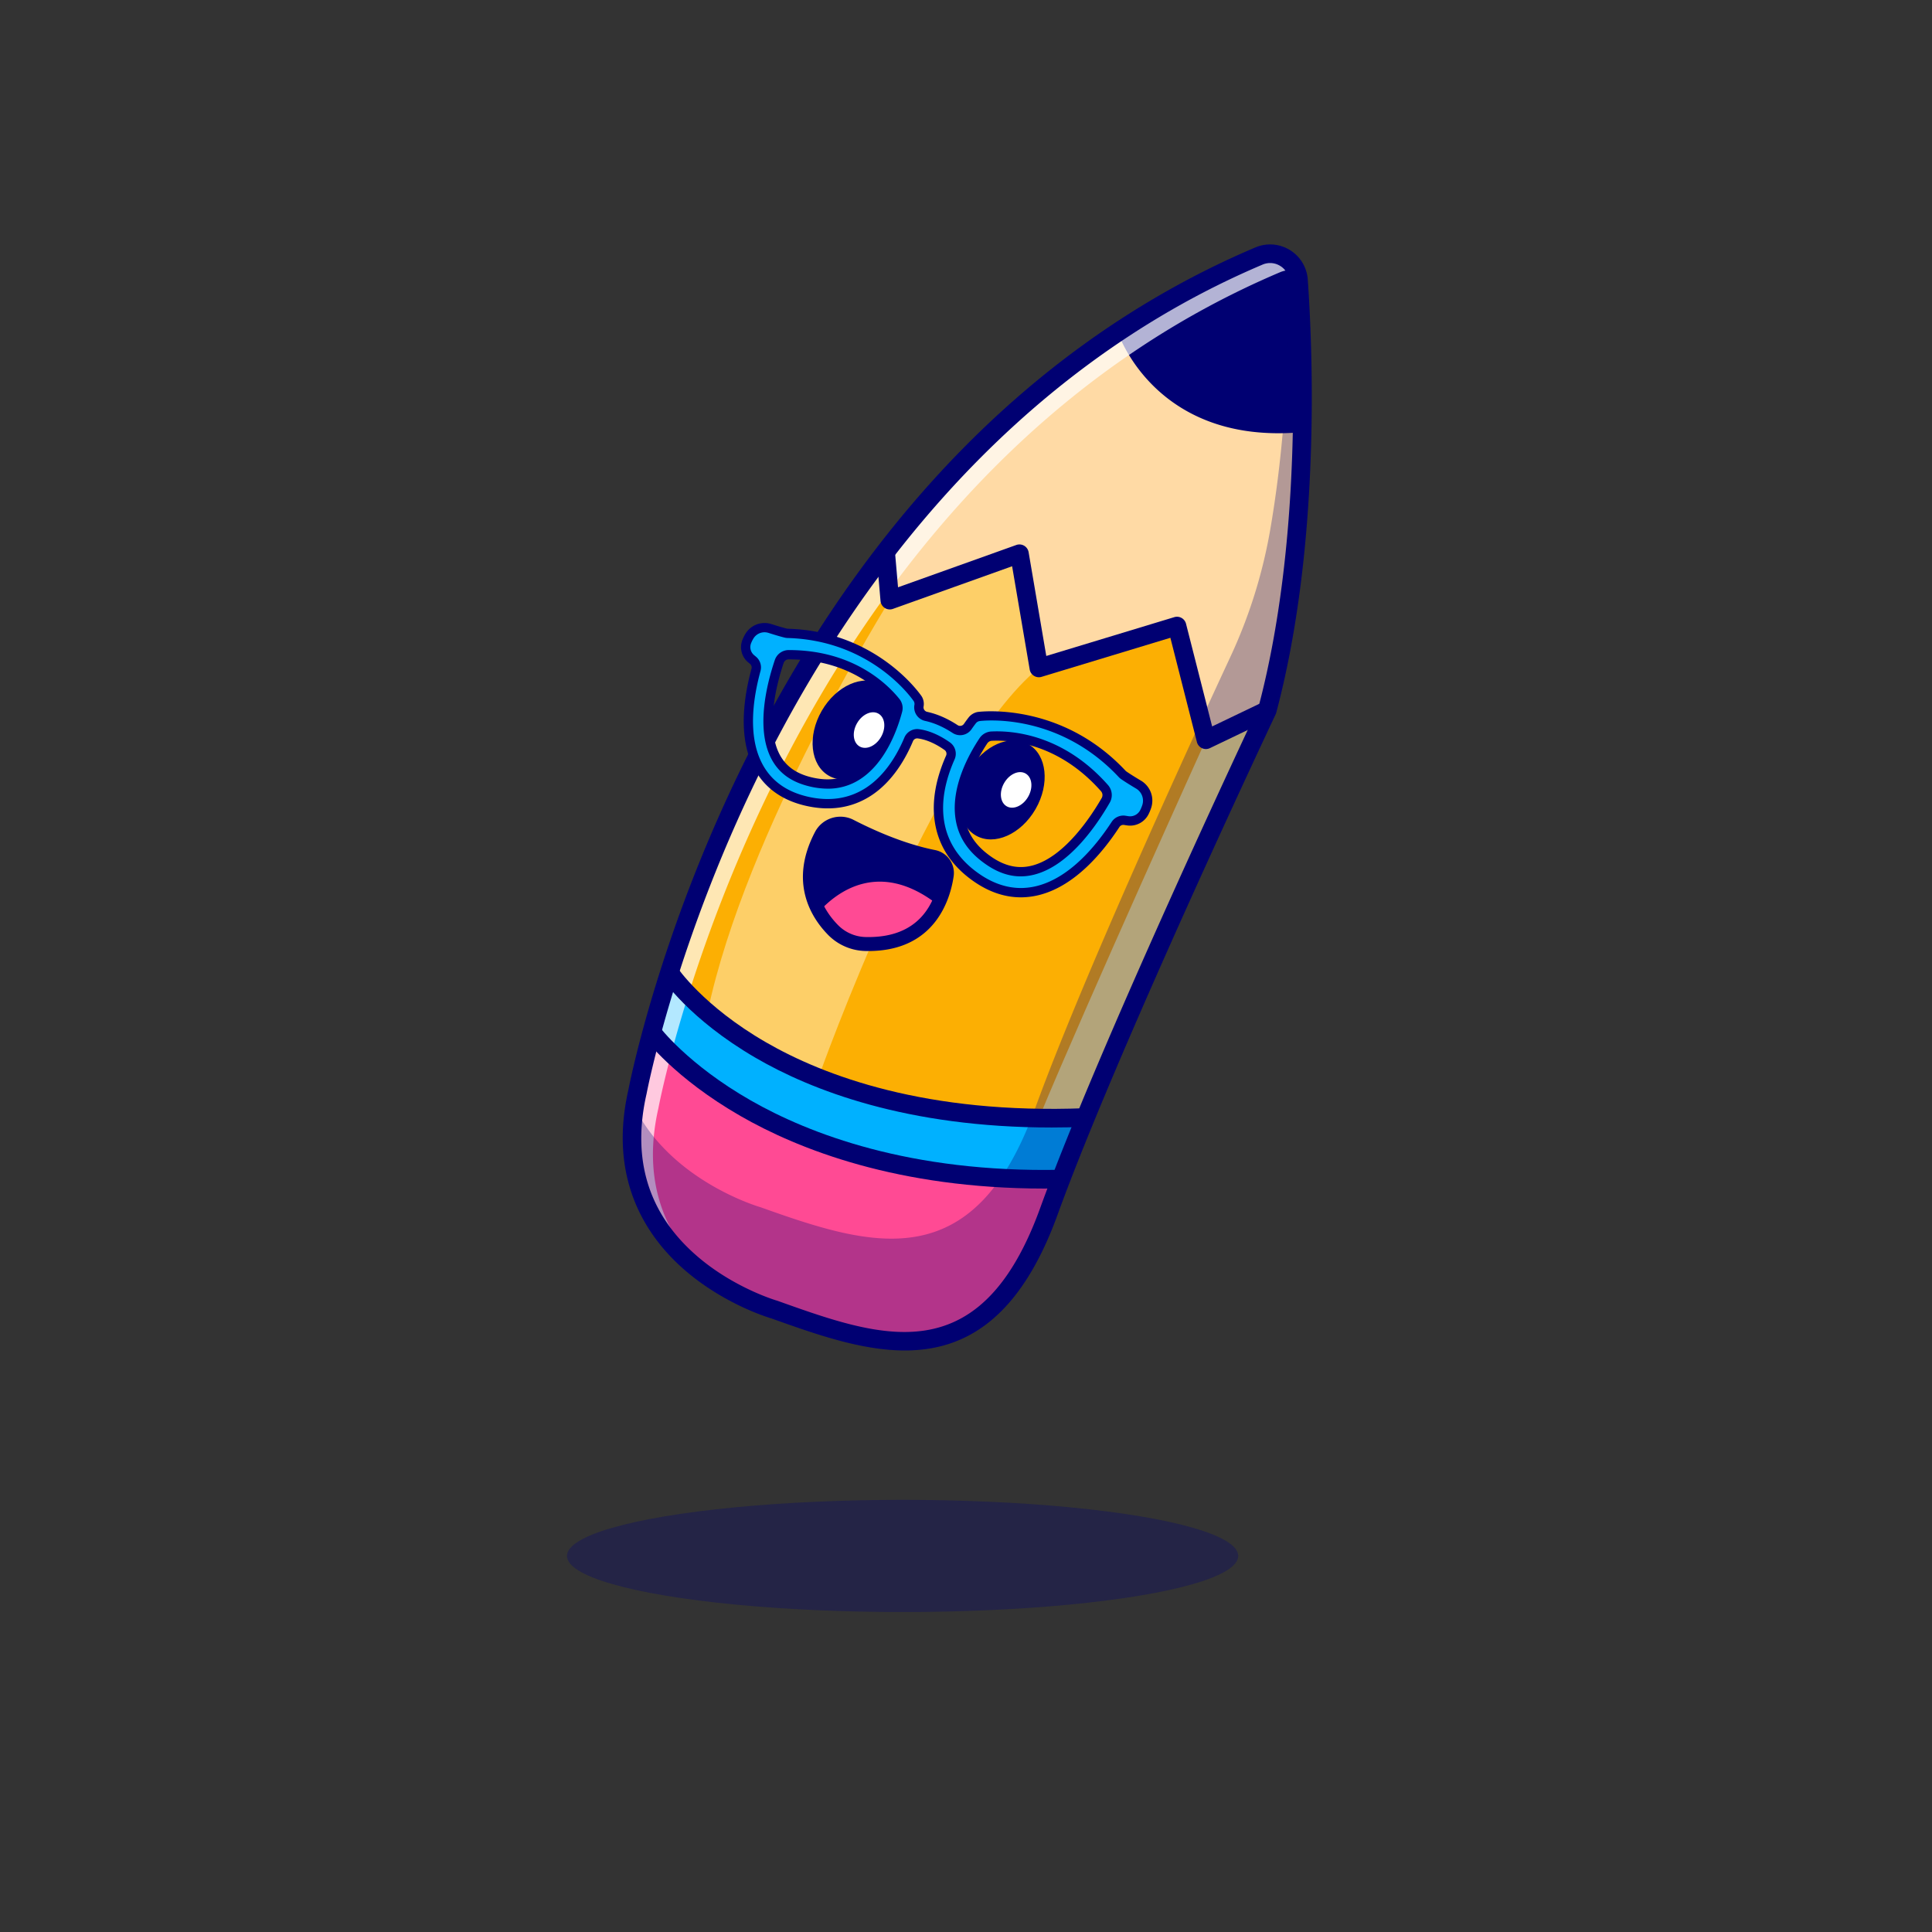 <svg id="Layer_1" data-name="Layer 1" xmlns="http://www.w3.org/2000/svg" viewBox="0 0 4000 4000"><rect x="0" y="0" width="4000" height="4000" fill="#333333" stroke="none"/><defs><style>.cls-1{opacity:0.3;}.cls-2{fill:#000072;}.cls-3{fill:#fcaf03;}.cls-4{opacity:0.4;}.cls-5{fill:#fff;}.cls-6{fill:#ffe97d;}.cls-7{fill:#ff4a94;}.cls-8{fill:#ffdaa5;}.cls-9{fill:#00b1ff;}.cls-10{opacity:0.7;}</style></defs><g class="cls-1"><ellipse class="cls-2" cx="1868.75" cy="3221.4" rx="694.87" ry="116.14"/></g><path class="cls-3" d="M2696.05,894.66c-3.56,174.35-21.15,383.15-72.36,576,0,0-228.06,482.2-376.78,844.48-18.11,44.17-35.07,86.52-50.29,126-9,23.41-17.44,45.81-25.1,67-127,350-336.51,286-567.76,203.4,0,0-363.39-103.24-283.9-451.17,0,0,8.58-46,29.54-123.52,54.58-202,193.33-618.48,484.11-995.07,128.59-166.5,286.89-325.24,480.8-454.16a1787.13,1787.13,0,0,1,292.18-157.53c37.24-15.8,79.06,9.64,81.9,50C2693.31,650.7,2698.7,762.81,2696.05,894.66Z"/><g class="cls-4"><path class="cls-5" d="M1842.22,1242.49s-298.35,475.9-377.41,854.08c0,0,150.92,97.32,231.07,130.83,0,0,236.15-665.92,455-844.52l-40.26-236.4Z"/></g><path class="cls-6" d="M2623.69,1470.65s-228.06,482.2-376.78,844.48h-96c101.17-243.63,345.8-783.58,345.8-783.58Z"/><path class="cls-7" d="M2196.62,2441.16c-9,23.41-17.44,45.81-25.1,67-127,350-336.51,286-567.76,203.4,0,0-363.39-103.24-283.9-451.17,0,0,8.58-46,29.54-123.52C1349.4,2136.83,1581.7,2453.68,2196.62,2441.16Z"/><path class="cls-8" d="M2696.05,894.66c-3.56,174.35-21.15,383.15-72.36,576l-127,60.9-59.83-235.39-286,86.72-40.28-236.4-268.39,96-8.72-100.73c128.59-166.5,286.89-325.24,480.8-454.16a1787.13,1787.13,0,0,1,292.18-157.53c37.24-15.8,79.06,9.64,81.9,50C2693.31,650.7,2698.7,762.81,2696.05,894.66Z"/><path class="cls-9" d="M2196.64,2441.16c-614.95,12.51-847.26-304.31-847.26-304.31l36.48-123.56s212.92,325.86,861.65,300.41Z"/><path class="cls-2" d="M2696.05,894.66C2393.41,922.32,2315.75,692,2314.31,687.6a1787.13,1787.13,0,0,1,292.18-157.53c37.24-15.8,79.06,9.64,81.9,50C2693.31,650.7,2698.7,762.81,2696.05,894.66Z"/><g class="cls-10"><path class="cls-5" d="M1363.22,2294.07s8.58-46,29.53-123.52c54.59-202,193.33-618.48,484.12-995.07,128.58-166.49,286.89-325.23,480.8-454.15a1785.59,1785.59,0,0,1,292.18-157.54,58.47,58.47,0,0,1,33.49-3.74,59,59,0,0,0-76.85-30A1787.13,1787.13,0,0,0,2314.31,687.6c-193.91,128.92-352.21,287.66-480.8,454.16-290.78,376.59-429.53,793.07-484.11,995.07-21,77.56-29.54,123.52-29.54,123.52-46,201.52,56.5,321,150.94,385.78C1391.82,2576.52,1324.23,2464.75,1363.22,2294.07Z"/></g><g class="cls-1"><path class="cls-2" d="M2688.39,580.08a58.17,58.17,0,0,0-21.31-41.21c.9,44.1,1.1,92.43.07,143.82-2.59,126.61-12.57,271.38-37.45,415a1043.83,1043.83,0,0,1-82.15,261.9c-74.71,160.69-222.63,483.1-329.54,743.54-18.12,44.18-35.08,86.53-50.3,126-9,23.42-17.44,45.82-25.1,67-126.94,350-336.51,286-567.75,203.39,0,0-183.52-52.18-261.18-207.26-50.93,322.35,290.08,419.24,290.08,419.24,231.25,82.57,440.81,146.6,567.76-203.4,7.66-21.15,16.09-43.55,25.1-67,15.22-39.51,32.18-81.86,50.29-126,148.72-362.28,376.78-844.48,376.78-844.48,51.21-192.84,68.8-401.64,72.36-576C2698.7,762.81,2693.31,650.7,2688.39,580.08Z"/></g><path class="cls-2" d="M1873.32,2796c-90.21,0-185.36-33.92-275.49-66.11-9.22-2.7-97.93-29.92-178.37-98.81C1341.65,2564.4,1258,2445.33,1301,2256.43c2.58-13.45,65.59-334.29,252.31-703.36,111.57-220.52,244.89-415.12,396.26-578.37,189.55-204.43,408-360,649.41-462.37a78.19,78.19,0,0,1,108.63,66.39c10.86,155,26.22,552.54-65.28,896.87a18.42,18.42,0,0,1-1.2,3.28c-3.25,6.87-326.25,690.73-451.47,1035.84C2110.61,2732.56,1996.61,2796,1873.32,2796ZM2629.68,544.59a40.1,40.1,0,0,0-15.66,3.22c-535.18,227-853.24,680.87-1025.82,1021.66-187.59,370.41-248.8,691.23-249.4,694.43,0,.26-.1.51-.16.76-31.14,136.31,4.17,249.45,104.95,336.3,76.73,66.12,164.56,91.76,165.44,92,.4.12.81.25,1.2.39,91.21,32.57,180.32,64.39,262.12,64.39,111.57,0,209.57-59.13,281.07-256.19,122.87-338.63,434.46-1000.17,452.11-1037.56,89.51-338.35,74.33-729.8,63.62-882.58a39,39,0,0,0-18.76-30.92A39.49,39.49,0,0,0,2629.68,544.59Z"/><path class="cls-2" d="M2496.72,1550.82a19.28,19.28,0,0,1-18.67-14.53l-54.91-215.83-266.66,80.87a19.27,19.27,0,0,1-24.59-15.21l-36.4-213.76-246.78,88.27a19.28,19.28,0,0,1-25.69-16.48l-8.7-100.72,38.39-3.32,6.56,75.81,244.87-87.58a19.26,19.26,0,0,1,25.49,14.9l36.58,214.86,265.05-80.37a19.28,19.28,0,0,1,24.27,13.69L2509.6,1504l105.77-50.74L2632,1488l-127,60.91A19.33,19.33,0,0,1,2496.72,1550.82Z"/><path class="cls-2" d="M2177.32,2334.36c-299.76,0-497.75-77.15-613.61-144.67-136.68-79.66-191.7-162.37-194-165.86l32.27-21.08-16.14,10.54,16.11-10.57c.52.79,53.66,80,183.5,155,120.13,69.48,332.36,149.66,661.28,136.69l1.52,38.51Q2211.9,2334.38,2177.32,2334.36Z"/><path class="cls-2" d="M2162,2460.78c-302.86,0-508.52-81-629.17-150.38-136.89-78.76-196.48-158.79-199-162.15l31.06-22.82c.57.77,58.5,78,189.21,152.77,120.78,69.05,330.23,150.11,642.14,143.69l.78,38.54C2185.22,2460.66,2173.49,2460.78,2162,2460.78Z"/><path class="cls-2" d="M1960.12,1812.51c-2.6,17.29-7.85,39.21-18.5,60.6-21.2,42.64-63.78,83.2-149.25,81.33a97.51,97.51,0,0,1-67.68-29.1,181.09,181.09,0,0,1-28.81-38.11c-20.86-37.38-31.17-90.52,4.33-158a45,45,0,0,1,60.41-18.88c39.27,20.23,105.56,50.49,172.71,63.83A34,34,0,0,1,1960.12,1812.51Z"/><path class="cls-7" d="M1941.62,1873.11c-21.2,42.64-63.78,83.2-149.25,81.33a97.51,97.51,0,0,1-67.68-29.1,181.09,181.09,0,0,1-28.81-38.11C1732.63,1846.71,1820.65,1778.64,1941.62,1873.11Z"/><path class="cls-2" d="M1798,1969c-2,0-3.92,0-5.93-.07a111.61,111.61,0,0,1-77.66-33.45c-33.78-34.43-82.2-107.88-27-213,15.08-28.72,50.9-39.94,79.83-25h0c41.75,21.52,105,49.83,168.87,62.51a48.32,48.32,0,0,1,38.27,54.69C1967.45,1861.41,1936.33,1969,1798,1969Zm-58-249.21a30.48,30.48,0,0,0-27,16.18c-44.36,84.4-12.51,144.07,22,179.26a82.78,82.78,0,0,0,57.65,24.8c110.38,2.37,144.14-69.15,153.13-129.6a19.45,19.45,0,0,0-15.31-22.08c-67.21-13.33-133.07-42.79-176.49-65.16h0A30.39,30.39,0,0,0,1740,1719.76Z"/><ellipse class="cls-2" cx="1770.36" cy="1511.53" rx="109.04" ry="79.71" transform="translate(-423.84 2288.94) rotate(-60)"/><ellipse class="cls-5" cx="1799.26" cy="1511.53" rx="39.18" ry="28.64" transform="translate(-409.39 2313.96) rotate(-60)"/><ellipse class="cls-2" cx="2074.9" cy="1635.41" rx="109.04" ry="79.71" transform="translate(-378.85 2614.62) rotate(-60)"/><ellipse class="cls-5" cx="2103.8" cy="1635.41" rx="39.18" ry="28.64" transform="translate(-364.4 2639.66) rotate(-60)"/><path class="cls-9" d="M2357.17,1624.4c-18.31-10.86-27.62-17.2-31-19.6a18.34,18.34,0,0,1-2.77-2.43c-129.74-138.71-290.77-120.16-297.48-118.85a21.81,21.81,0,0,0-12.78,7.72c-.69.84-4.29,5.43-9.56,13a19.2,19.2,0,0,1-26.34,5c-22.85-15-43.2-22.48-59.59-26a19.19,19.19,0,0,1-14.91-22.28v0a20.43,20.43,0,0,0-2.49-13.84c-3.25-5.56-90.67-130.75-269.47-135.73a17.79,17.79,0,0,1-3.71-.48c-3.92-.93-14.18-3.57-33.06-9.65a36.42,36.42,0,0,0-42.47,16.06,77.49,77.49,0,0,0-5.46,11.07,31.43,31.43,0,0,0,9.25,35.7l3.66,3a19.16,19.16,0,0,1,6.27,19.86c-14.8,54.06-27.57,134.62,2.66,195.56a137.66,137.66,0,0,0,18.91,28.79c19.45,22.72,46.11,38.33,79.73,46.7,49.39,12.26,93.71,5.91,131.76-18.84,41.26-26.88,67.25-70.7,83-108.17a19.06,19.06,0,0,1,19.79-11.72c13.39,1.63,34.24,7.46,60,25.6a19.2,19.2,0,0,1,6.57,23.38c-16.57,37.37-29.71,84.28-22.74,131.37,7.09,47.68,33.17,87.39,77.65,118,30.26,20.86,61.5,31.1,93.2,30.59a148,148,0,0,0,36.2-5.21c70-18.94,125.24-86.28,157.76-136.09a19.15,19.15,0,0,1,19-8.46l5.74.9a33.28,33.28,0,0,0,34.89-17.76,86.31,86.31,0,0,0,5-12.08A38.67,38.67,0,0,0,2357.17,1624.4Zm-498.75-153.06c-8.63,32.28-32.15,100.83-82.55,133.59-28.51,18.53-61.06,22.91-99.47,13.41-34.64-8.64-58.14-26.28-71.89-53.95-29.93-60.28-5.91-151.2,8.85-195a20.61,20.61,0,0,1,19.53-14c129-.11,197.38,67.25,221.77,97.74A20.49,20.49,0,0,1,1858.42,1471.34ZM2289.28,1657c-24.42,42.45-79.74,125.5-148.73,144.06-31.66,8.55-62.26,2.3-93.44-19.21-34.6-23.78-54-52.76-59.3-88.47-9.4-63.11,28.54-130,48.16-159.54a21.79,21.79,0,0,1,17-9.77c41.41-2.06,143,4.92,233.69,107.58A21.93,21.93,0,0,1,2289.28,1657Z"/><path class="cls-2" d="M2113.47,1857.81c-32.88,0-65.29-10.86-96.41-32.3-46.71-32.14-74.21-74-81.7-124.52-6.18-41.69,1.71-87.67,23.45-136.69a9.53,9.53,0,0,0-3.3-11.59c-24.33-17.14-43.67-22.46-55.61-23.92a9.45,9.45,0,0,0-9.74,5.89c-14.77,35.21-41.78,83.31-86.6,112.51-40.4,26.28-87.29,33-139.34,20.13-35.51-8.84-64-25.59-84.72-49.79a147.46,147.46,0,0,1-20.25-30.81c-31.25-63-19-144.83-3.3-202.36a9.56,9.56,0,0,0-3.11-9.88l-3.67-3a41,41,0,0,1-12.07-46.68,87.33,87.33,0,0,1,6.1-12.38,46.32,46.32,0,0,1,53.73-20.37c18.8,6,28.89,8.63,32.36,9.46a9.21,9.21,0,0,0,1.78.22c186.85,5.2,276.69,139.14,277.48,140.48a30.16,30.16,0,0,1,3.67,20.36,3.2,3.2,0,0,1-.07.33,9.55,9.55,0,0,0,7.53,10.93c20.88,4.55,42,13.76,62.82,27.4a9.51,9.51,0,0,0,13.14-2.42c5.2-7.5,9-12.39,10-13.64a31.37,31.37,0,0,1,18.37-11.07c1.67-.32,171.25-22.76,306.38,121.71a8.06,8.06,0,0,0,1.31,1.15c3.08,2.18,12.25,8.43,30.36,19.18h0a48,48,0,0,1,21.35,56.31,94,94,0,0,1-5.54,13.48,42.77,42.77,0,0,1-45,22.91l-5.73-.89a9.53,9.53,0,0,0-9.45,4.2c-34.7,53.15-91.21,120.61-163.32,140.12a157.9,157.9,0,0,1-38.55,5.54Zm-214.6-348.36a27.31,27.31,0,0,1,3.36.21c14.13,1.72,36.77,7.86,64.37,27.29a28.83,28.83,0,0,1,9.82,35.16c-20.23,45.63-27.63,88-22,126.05,6.68,45,31.43,82.49,73.57,111.47,28.51,19.66,58,29.31,87.59,28.89a137.75,137.75,0,0,0,33.83-4.88c66.25-17.92,119.34-81.7,152.22-132.05a28.87,28.87,0,0,1,28.55-12.71l5.74.9a23.52,23.52,0,0,0,24.8-12.58,78.3,78.3,0,0,0,4.41-10.76,29.18,29.18,0,0,0-12.88-33.75h0c-18-10.71-27.58-17.14-31.66-20a28.69,28.69,0,0,1-4.25-3.72c-128.53-137.42-287.08-116.23-288.63-116a12.23,12.23,0,0,0-7.09,4.3c-.08.1-3.5,4.33-9.14,12.47a28.68,28.68,0,0,1-39.55,7.57c-18.83-12.34-37.79-20.65-56.35-24.69a28.71,28.71,0,0,1-22.33-33.5s0-.05,0-.07a10.85,10.85,0,0,0-1.34-7.14c-.75-1.22-84.66-126.05-261.42-131a28.72,28.72,0,0,1-5.67-.74c-4.6-1.1-15.07-3.83-33.79-9.86a26.93,26.93,0,0,0-31.22,11.77,68.79,68.79,0,0,0-4.78,9.68,21.74,21.74,0,0,0,6.43,24.8l3.64,3a28.85,28.85,0,0,1,9.42,29.83c-14.86,54.3-26.58,131.12,2,188.73a128.65,128.65,0,0,0,17.6,26.82c18.06,21.09,43.2,35.76,74.74,43.61,46.66,11.6,88.44,5.67,124.18-17.57,40.71-26.53,65.62-71.1,79.34-103.81A28.9,28.9,0,0,1,1898.87,1509.45Zm214.42,305c-24.11,0-47.77-8.17-71.66-24.65-36.9-25.36-57.63-56.43-63.35-95-9.7-65.08,27-132.12,49.67-166.29a31.21,31.21,0,0,1,24.57-14.06c41.34-2,147.57,4.62,241.4,110.81a31.49,31.49,0,0,1,3.72,36.52v0c-27.18,47.27-83.4,129.42-154.57,148.56A113.7,113.7,0,0,1,2113.29,1814.44Zm-49.15-281c-3.93,0-7.49.1-10.65.26a12.08,12.08,0,0,0-9.5,5.48c-17,25.65-55.72,91.89-46.65,152.78,4.89,33,23,59.77,55.22,82,28.7,19.8,56.66,25.64,85.48,17.84,66.86-18,122.17-103.55,142.87-139.53h0a12.23,12.23,0,0,0-1.42-14.18C2198.42,1546.29,2108.2,1533.45,2064.14,1533.45Zm-350.28,99.42a165.91,165.91,0,0,1-39.77-5.17c-37.56-9.37-63.13-28.68-78.21-59-31-62.51-8.09-153.58,8.35-202.31a30.27,30.27,0,0,1,29-20.5c133.49,0,204.59,70.86,229,101.35a30.23,30.23,0,0,1,5.55,26.61h0c-10,37.47-34.62,105.39-86.61,139.18A120.39,120.39,0,0,1,1713.86,1632.87Zm-80.67-267.75a11.07,11.07,0,0,0-10.7,7.4c-12.47,37-38.34,129.2-9.35,187.58,12.41,25,33.87,41,65.59,48.9,35.68,8.81,65.74,4.85,91.89-12.15,48.33-31.41,71-100,78.49-128h0a10.86,10.86,0,0,0-2-9.59C1824.48,1430.94,1758.31,1365.12,1633.19,1365.12Z"/></svg>